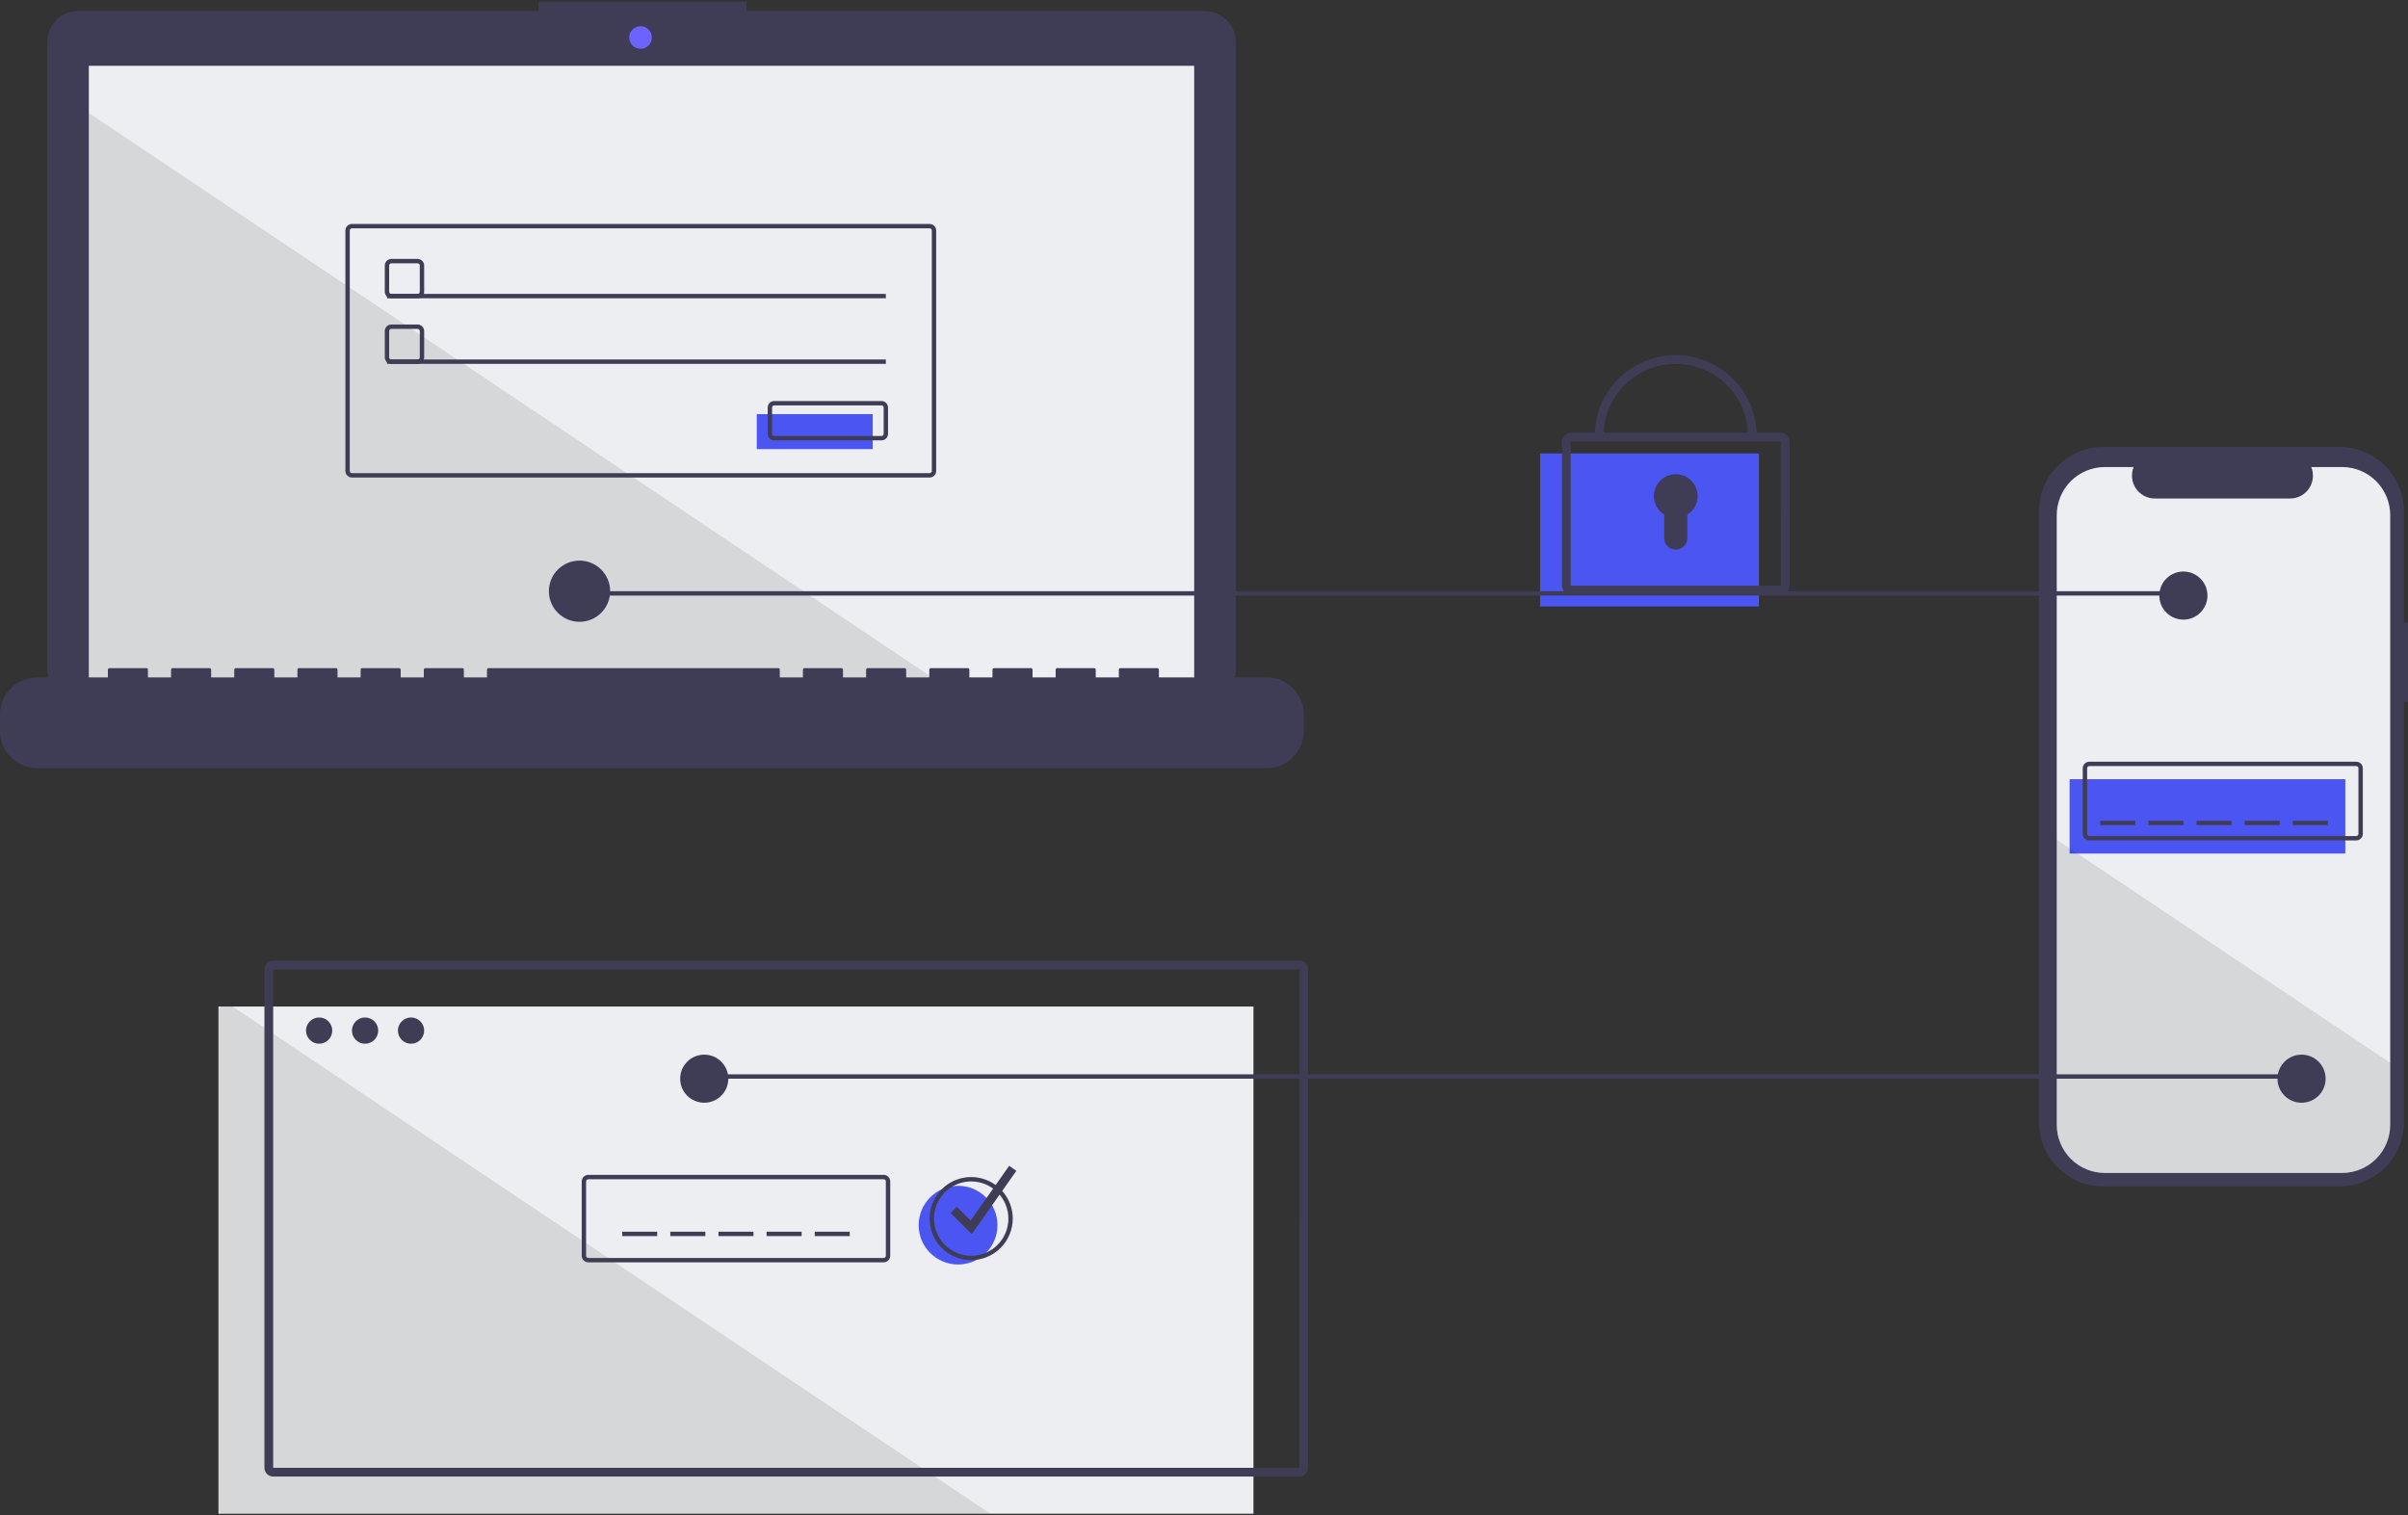<svg width="750" height="472" viewBox="0 0 750 472" fill="none" xmlns="http://www.w3.org/2000/svg">
<rect x="0" y="0" width="750" height="472" fill="#333333" stroke="none"/>
<g clip-path="url(#clip0_34_19080)">
<path d="M750 193.944H748.733V159.275C748.733 156.64 748.214 154.03 747.205 151.596C746.195 149.161 744.716 146.949 742.851 145.086C740.986 143.223 738.772 141.745 736.336 140.736C733.899 139.728 731.288 139.209 728.65 139.209H655.135C652.498 139.209 649.886 139.728 647.45 140.736C645.013 141.745 642.799 143.223 640.934 145.086C639.069 146.949 637.59 149.161 636.581 151.596C635.571 154.03 635.052 156.64 635.052 159.275V349.475C635.052 352.11 635.571 354.719 636.581 357.154C637.59 359.588 639.069 361.8 640.934 363.664C642.799 365.527 645.013 367.005 647.45 368.013C649.886 369.022 652.498 369.541 655.135 369.541H728.65C731.288 369.541 733.899 369.022 736.336 368.013C738.772 367.005 740.986 365.527 742.851 363.664C744.716 361.8 746.195 359.588 747.205 357.154C748.214 354.719 748.733 352.11 748.733 349.475V218.623H750V193.944Z" fill="#3F3D56"/>
<path d="M744.46 160.454V350.377C744.459 354.352 742.879 358.164 740.066 360.974C737.253 363.785 733.438 365.364 729.46 365.364H655.591C653.622 365.364 651.672 364.976 649.852 364.223C648.033 363.47 646.38 362.365 644.987 360.974C643.595 359.582 642.491 357.93 641.738 356.112C640.985 354.294 640.597 352.345 640.598 350.377V160.454C640.598 156.481 642.178 152.67 644.989 149.861C647.801 147.052 651.615 145.473 655.591 145.473H664.553C664.113 146.554 663.946 147.727 664.066 148.887C664.186 150.048 664.589 151.161 665.241 152.13C665.892 153.098 666.772 153.891 667.802 154.441C668.832 154.99 669.982 155.278 671.15 155.279H713.267C714.436 155.281 715.588 154.995 716.62 154.447C717.652 153.899 718.533 153.105 719.186 152.136C719.838 151.166 720.241 150.051 720.359 148.889C720.477 147.727 720.307 146.554 719.864 145.473H729.46C733.437 145.473 737.251 147.051 740.064 149.86C742.877 152.67 744.458 156.48 744.46 160.454Z" fill="#EDEEF1"/>
<path d="M730.475 242.709H644.605V265.861H730.475V242.709Z" fill="#4B55F2"/>
<path d="M733.883 261.775H650.739C650.197 261.775 649.677 261.559 649.294 261.176C648.911 260.793 648.695 260.274 648.695 259.733V239.305C648.695 238.763 648.911 238.244 649.294 237.861C649.677 237.478 650.197 237.263 650.739 237.262H733.883C734.425 237.263 734.945 237.478 735.328 237.861C735.711 238.244 735.927 238.763 735.928 239.305V259.733C735.927 260.274 735.711 260.793 735.328 261.176C734.945 261.559 734.425 261.775 733.883 261.775ZM650.739 238.624C650.558 238.624 650.385 238.696 650.257 238.824C650.13 238.951 650.058 239.124 650.058 239.305V259.733C650.058 259.913 650.13 260.086 650.257 260.214C650.385 260.342 650.558 260.413 650.739 260.414H733.883C734.064 260.413 734.237 260.342 734.365 260.214C734.493 260.086 734.564 259.913 734.565 259.733V239.305C734.564 239.124 734.493 238.951 734.365 238.824C734.237 238.696 734.064 238.624 733.883 238.624H650.739Z" fill="#3F3D56"/>
<path d="M665.051 255.647H654.146V257.009H665.051V255.647Z" fill="#3F3D56"/>
<path d="M680.044 255.647H669.14V257.009H680.044V255.647Z" fill="#3F3D56"/>
<path d="M695.037 255.647H684.133V257.009H695.037V255.647Z" fill="#3F3D56"/>
<path d="M710.03 255.647H699.126V257.009H710.03V255.647Z" fill="#3F3D56"/>
<path d="M725.023 255.647H714.119V257.009H725.023V255.647Z" fill="#3F3D56"/>
<path opacity="0.1" d="M744.46 331.066V350.377C744.459 354.352 742.879 358.164 740.066 360.974C737.253 363.785 733.438 365.364 729.46 365.364H655.591C653.622 365.364 651.672 364.976 649.852 364.223C648.033 363.47 646.38 362.366 644.987 360.974C643.595 359.582 642.491 357.93 641.738 356.112C640.985 354.294 640.597 352.345 640.598 350.377V261.544L744.46 331.066Z" fill="black"/>
<path d="M390.403 313.526H68.049V471.5H390.403V313.526Z" fill="#EDEEF1"/>
<path opacity="0.1" d="M308.452 471.5H69.413C69.052 471.499 68.706 471.355 68.45 471.1C68.195 470.845 68.051 470.499 68.05 470.138V314.887C68.051 314.527 68.195 314.181 68.45 313.926C68.706 313.67 69.052 313.527 69.413 313.526H72.439L308.452 471.5Z" fill="black"/>
<path d="M716.845 334.634H217.3V335.996H716.845V334.634Z" fill="#3F3D56"/>
<path d="M375.234 3.44H232.465V0.5H167.728V3.44H24.37C23.102 3.44 21.846 3.69 20.675 4.175C19.503 4.659 18.438 5.37 17.542 6.266C16.645 7.162 15.933 8.226 15.448 9.397C14.963 10.567 14.713 11.822 14.713 13.089V208.416C14.713 210.975 15.73 213.429 17.541 215.239C19.353 217.049 21.809 218.065 24.37 218.065H375.234C377.795 218.065 380.251 217.049 382.062 215.239C383.873 213.429 384.891 210.975 384.891 208.416V13.089C384.891 11.822 384.641 10.567 384.156 9.397C383.67 8.226 382.959 7.162 382.062 6.266C381.166 5.37 380.101 4.659 378.929 4.175C377.758 3.69 376.502 3.44 375.234 3.44Z" fill="#3F3D56"/>
<path d="M371.941 20.49H27.663V214.54H371.941V20.49Z" fill="#EDEEF1"/>
<path d="M199.508 15.2C201.458 15.2 203.039 13.621 203.039 11.672C203.039 9.724 201.458 8.144 199.508 8.144C197.557 8.144 195.976 9.724 195.976 11.672C195.976 13.621 197.557 15.2 199.508 15.2Z" fill="#6C63FF"/>
<path d="M130.067 92.906H121.889C121.347 92.906 120.827 92.69 120.444 92.307C120.06 91.924 119.845 91.405 119.844 90.863V82.692C119.845 82.151 120.06 81.631 120.444 81.248C120.827 80.865 121.347 80.65 121.889 80.649H130.067C130.609 80.65 131.129 80.865 131.512 81.248C131.895 81.631 132.111 82.151 132.111 82.692V90.863C132.111 91.405 131.895 91.924 131.512 92.307C131.129 92.69 130.609 92.906 130.067 92.906ZM121.889 82.011C121.708 82.011 121.535 82.083 121.407 82.211C121.279 82.339 121.207 82.512 121.207 82.692V90.863C121.207 91.044 121.279 91.217 121.407 91.344C121.535 91.472 121.708 91.544 121.889 91.544H130.067C130.248 91.544 130.421 91.472 130.548 91.344C130.676 91.217 130.748 91.044 130.748 90.863V82.692C130.748 82.512 130.676 82.339 130.548 82.211C130.421 82.083 130.248 82.011 130.067 82.011H121.889Z" fill="#3F3D56"/>
<path d="M275.909 91.544H120.525V92.906H275.909V91.544Z" fill="#3F3D56"/>
<path d="M271.82 128.995H235.7V139.89H271.82V128.995Z" fill="#4B55F2"/>
<path d="M274.547 137.166H241.153C240.611 137.166 240.091 136.95 239.708 136.567C239.324 136.184 239.109 135.665 239.108 135.123V126.952C239.109 126.411 239.324 125.891 239.708 125.509C240.091 125.126 240.611 124.91 241.153 124.91H274.547C275.089 124.91 275.608 125.126 275.992 125.509C276.375 125.891 276.591 126.411 276.591 126.952V135.123C276.591 135.665 276.375 136.184 275.992 136.567C275.608 136.95 275.089 137.166 274.547 137.166ZM241.153 126.271C240.972 126.272 240.799 126.343 240.671 126.471C240.543 126.599 240.471 126.772 240.471 126.952V135.123C240.471 135.304 240.543 135.477 240.671 135.605C240.799 135.732 240.972 135.804 241.153 135.804H274.547C274.727 135.804 274.9 135.732 275.028 135.605C275.156 135.477 275.228 135.304 275.228 135.123V126.952C275.228 126.772 275.156 126.599 275.028 126.471C274.9 126.343 274.727 126.272 274.547 126.271H241.153Z" fill="#3F3D56"/>
<path d="M547.831 141.252H479.68V188.916H547.831V141.252Z" fill="#4B55F2"/>
<path d="M554.646 185.171H489.222C488.499 185.171 487.806 184.883 487.295 184.373C486.784 183.862 486.496 183.17 486.496 182.448V137.507C486.496 136.785 486.784 136.092 487.295 135.582C487.806 135.071 488.499 134.784 489.222 134.783H554.646C555.369 134.784 556.062 135.071 556.573 135.582C557.084 136.092 557.372 136.785 557.372 137.507V182.448C557.372 183.17 557.084 183.862 556.573 184.373C556.062 184.883 555.369 185.171 554.646 185.171ZM489.222 137.507V182.448H554.648L554.646 137.507H489.222Z" fill="#3F3D56"/>
<path d="M547.15 135.804H544.424C544.424 129.845 542.054 124.129 537.837 119.915C533.619 115.701 527.899 113.334 521.934 113.334C515.969 113.334 510.249 115.701 506.031 119.915C501.814 124.129 499.444 129.845 499.444 135.804H496.718C496.718 129.122 499.375 122.714 504.104 117.989C508.833 113.264 515.246 110.61 521.934 110.61C528.622 110.61 535.035 113.264 539.764 117.989C544.493 122.714 547.15 129.122 547.15 135.804Z" fill="#3F3D56"/>
<path d="M528.749 154.53C528.75 153.344 528.442 152.178 527.854 151.148C527.266 150.118 526.419 149.26 525.397 148.657C524.375 148.055 523.213 147.729 522.026 147.713C520.84 147.697 519.669 147.991 518.631 148.565C517.593 149.14 516.723 149.976 516.108 150.989C515.492 152.003 515.152 153.16 515.121 154.345C515.09 155.53 515.37 156.703 515.932 157.747C516.494 158.792 517.319 159.671 518.326 160.299V167.607C518.326 168.081 518.419 168.55 518.601 168.987C518.782 169.424 519.048 169.822 519.383 170.157C519.718 170.491 520.116 170.757 520.553 170.938C520.991 171.119 521.46 171.212 521.934 171.212C522.891 171.212 523.809 170.833 524.485 170.157C525.162 169.48 525.542 168.564 525.542 167.607V160.299C526.523 159.689 527.332 158.839 527.893 157.829C528.454 156.82 528.749 155.684 528.749 154.53Z" fill="#3F3D56"/>
<path d="M204.692 383.661H193.788V385.023H204.692V383.661Z" fill="#3F3D56"/>
<path d="M219.685 383.661H208.781V385.023H219.685V383.661Z" fill="#3F3D56"/>
<path d="M234.678 383.661H223.774V385.023H234.678V383.661Z" fill="#3F3D56"/>
<path d="M249.671 383.661H238.767V385.023H249.671V383.661Z" fill="#3F3D56"/>
<path d="M264.664 383.661H253.76V385.023H264.664V383.661Z" fill="#3F3D56"/>
<path d="M404.714 459.924H85.087C84.365 459.924 83.672 459.636 83.161 459.126C82.65 458.615 82.362 457.923 82.361 457.201V301.95C82.362 301.228 82.65 300.535 83.161 300.025C83.672 299.514 84.365 299.227 85.087 299.226H404.714C405.437 299.227 406.13 299.514 406.641 300.025C407.152 300.535 407.44 301.228 407.44 301.95V457.201C407.44 457.923 407.152 458.615 406.641 459.126C406.13 459.636 405.437 459.924 404.714 459.924ZM85.087 301.95V457.201H404.716L404.714 301.95H85.087Z" fill="#3F3D56"/>
<path d="M99.399 325.101C101.657 325.101 103.488 323.272 103.488 321.016C103.488 318.759 101.657 316.93 99.399 316.93C97.14 316.93 95.31 318.759 95.31 321.016C95.31 323.272 97.14 325.101 99.399 325.101Z" fill="#3F3D56"/>
<path d="M113.71 325.101C115.969 325.101 117.799 323.272 117.799 321.016C117.799 318.759 115.969 316.93 113.71 316.93C111.452 316.93 109.621 318.759 109.621 321.016C109.621 323.272 111.452 325.101 113.71 325.101Z" fill="#3F3D56"/>
<path d="M128.022 325.101C130.28 325.101 132.111 323.272 132.111 321.016C132.111 318.759 130.28 316.93 128.022 316.93C125.764 316.93 123.933 318.759 123.933 321.016C123.933 323.272 125.764 325.101 128.022 325.101Z" fill="#3F3D56"/>
<path d="M275.228 393.194H183.224C182.682 393.193 182.163 392.978 181.779 392.595C181.396 392.212 181.181 391.692 181.18 391.151V367.999C181.181 367.458 181.396 366.939 181.779 366.556C182.163 366.173 182.682 365.957 183.224 365.957H275.228C275.77 365.957 276.29 366.173 276.673 366.556C277.056 366.939 277.272 367.458 277.273 367.999V391.151C277.272 391.692 277.056 392.212 276.673 392.595C276.29 392.978 275.77 393.193 275.228 393.194ZM183.224 367.319C183.044 367.319 182.871 367.391 182.743 367.518C182.615 367.646 182.543 367.819 182.543 367.999V391.151C182.543 391.331 182.615 391.505 182.743 391.632C182.871 391.76 183.044 391.832 183.224 391.832H275.228C275.409 391.832 275.582 391.76 275.71 391.632C275.837 391.505 275.909 391.331 275.91 391.151V367.999C275.909 367.819 275.837 367.646 275.71 367.518C275.582 367.391 275.409 367.319 275.228 367.319H183.224Z" fill="#3F3D56"/>
<path d="M298.399 393.875C305.174 393.875 310.666 388.387 310.666 381.618C310.666 374.849 305.174 369.361 298.399 369.361C291.624 369.361 286.132 374.849 286.132 381.618C286.132 388.387 291.624 393.875 298.399 393.875Z" fill="#4B55F2"/>
<path d="M302.488 392.513C299.927 392.513 297.424 391.754 295.294 390.332C293.165 388.911 291.505 386.89 290.525 384.526C289.545 382.162 289.289 379.561 289.788 377.051C290.288 374.542 291.521 372.236 293.332 370.427C295.143 368.618 297.45 367.385 299.962 366.886C302.474 366.387 305.077 366.643 307.443 367.622C309.809 368.602 311.832 370.26 313.255 372.388C314.677 374.515 315.437 377.016 315.437 379.575C315.433 383.005 314.067 386.294 311.64 388.719C309.212 391.145 305.921 392.509 302.488 392.513ZM302.488 368C300.197 368 297.957 368.678 296.051 369.95C294.146 371.222 292.661 373.03 291.784 375.145C290.907 377.261 290.678 379.588 291.125 381.834C291.572 384.079 292.676 386.142 294.296 387.761C295.916 389.379 297.98 390.482 300.228 390.929C302.475 391.375 304.805 391.146 306.922 390.27C309.039 389.394 310.848 387.91 312.121 386.006C313.394 384.103 314.074 381.865 314.074 379.575C314.07 376.506 312.849 373.564 310.677 371.394C308.505 369.224 305.56 368.003 302.488 368Z" fill="#3F3D56"/>
<path d="M302.67 384.407L296.072 377.814L298 375.889L302.306 380.191L314.322 363.13L316.552 364.698L302.67 384.407Z" fill="#3F3D56"/>
<path opacity="0.1" d="M295.611 214.54H27.663V35.191L295.611 214.54Z" fill="black"/>
<path d="M394.557 211.009H360.958V208.59C360.958 208.527 360.945 208.465 360.921 208.407C360.897 208.348 360.862 208.296 360.817 208.251C360.773 208.207 360.72 208.171 360.661 208.147C360.603 208.123 360.541 208.111 360.478 208.111H348.958C348.895 208.111 348.832 208.123 348.774 208.147C348.716 208.171 348.663 208.207 348.618 208.251C348.574 208.296 348.538 208.348 348.514 208.407C348.49 208.465 348.478 208.527 348.478 208.59V211.009H341.278V208.59C341.278 208.527 341.265 208.465 341.241 208.407C341.217 208.348 341.182 208.296 341.137 208.251C341.093 208.207 341.04 208.171 340.982 208.147C340.923 208.123 340.861 208.111 340.798 208.111H329.278C329.215 208.111 329.152 208.123 329.094 208.147C329.036 208.171 328.983 208.207 328.939 208.251C328.894 208.296 328.859 208.348 328.834 208.407C328.81 208.465 328.798 208.527 328.798 208.59V211.009H321.598V208.59C321.598 208.527 321.586 208.465 321.561 208.407C321.537 208.348 321.502 208.296 321.457 208.251C321.413 208.207 321.36 208.171 321.302 208.147C321.243 208.123 321.181 208.111 321.118 208.111H309.598C309.535 208.111 309.473 208.123 309.414 208.147C309.356 208.171 309.303 208.207 309.259 208.251C309.214 208.296 309.179 208.348 309.155 208.407C309.13 208.465 309.118 208.527 309.118 208.59V211.009H301.918V208.59C301.918 208.527 301.906 208.465 301.882 208.407C301.857 208.348 301.822 208.296 301.778 208.251C301.733 208.207 301.68 208.171 301.622 208.147C301.564 208.123 301.501 208.111 301.438 208.111H289.918C289.855 208.111 289.793 208.123 289.734 208.147C289.676 208.171 289.623 208.207 289.579 208.251C289.534 208.296 289.499 208.348 289.475 208.407C289.451 208.465 289.438 208.527 289.438 208.59V211.009H282.238V208.59C282.238 208.527 282.226 208.465 282.202 208.407C282.178 208.348 282.142 208.296 282.098 208.251C282.053 208.207 282 208.171 281.942 208.147C281.884 208.123 281.821 208.111 281.758 208.111H270.238C270.175 208.111 270.113 208.123 270.055 208.147C269.996 208.171 269.943 208.207 269.899 208.251C269.854 208.296 269.819 208.348 269.795 208.407C269.771 208.465 269.758 208.527 269.758 208.59V211.009H262.558V208.59C262.558 208.527 262.546 208.465 262.522 208.407C262.498 208.348 262.462 208.296 262.418 208.251C262.373 208.207 262.32 208.171 262.262 208.147C262.204 208.123 262.141 208.111 262.078 208.111H250.558C250.495 208.111 250.433 208.123 250.375 208.147C250.316 208.171 250.264 208.207 250.219 208.251C250.174 208.296 250.139 208.348 250.115 208.407C250.091 208.465 250.078 208.527 250.078 208.59V211.009H242.878V208.59C242.878 208.527 242.866 208.465 242.842 208.407C242.818 208.348 242.782 208.296 242.738 208.251C242.693 208.207 242.64 208.171 242.582 208.147C242.524 208.123 242.462 208.111 242.398 208.111H152.159C152.096 208.111 152.034 208.123 151.975 208.147C151.917 208.171 151.864 208.207 151.82 208.251C151.775 208.296 151.74 208.348 151.716 208.407C151.691 208.465 151.679 208.527 151.679 208.59V211.009H144.479V208.59C144.479 208.527 144.467 208.465 144.443 208.407C144.418 208.348 144.383 208.296 144.338 208.251C144.294 208.207 144.241 208.171 144.183 208.147C144.125 208.123 144.062 208.111 143.999 208.111H132.479C132.416 208.111 132.354 208.123 132.295 208.147C132.237 208.171 132.184 208.207 132.14 208.251C132.095 208.296 132.06 208.348 132.036 208.407C132.012 208.465 131.999 208.527 131.999 208.59V211.009H124.799V208.59C124.799 208.527 124.787 208.465 124.763 208.407C124.739 208.348 124.703 208.296 124.659 208.251C124.614 208.207 124.561 208.171 124.503 208.147C124.445 208.123 124.382 208.111 124.319 208.111H112.799C112.736 208.111 112.674 208.123 112.616 208.147C112.557 208.171 112.504 208.207 112.46 208.251C112.415 208.296 112.38 208.348 112.356 208.407C112.332 208.465 112.319 208.527 112.319 208.59V211.009H105.119V208.59C105.119 208.527 105.107 208.465 105.083 208.407C105.059 208.348 105.023 208.296 104.979 208.251C104.934 208.207 104.881 208.171 104.823 208.147C104.765 208.123 104.702 208.111 104.639 208.111H93.119C93.056 208.111 92.994 208.123 92.936 208.147C92.877 208.171 92.825 208.207 92.78 208.251C92.736 208.296 92.7 208.348 92.676 208.407C92.652 208.465 92.639 208.527 92.639 208.59V211.009H85.439V208.59C85.439 208.527 85.427 208.465 85.403 208.407C85.379 208.348 85.343 208.296 85.299 208.251C85.254 208.207 85.201 208.171 85.143 208.147C85.085 208.123 85.022 208.111 84.96 208.111H73.439C73.376 208.111 73.314 208.123 73.256 208.147C73.198 208.171 73.145 208.207 73.1 208.251C73.055 208.296 73.02 208.348 72.996 208.407C72.972 208.465 72.96 208.527 72.96 208.59V211.009H65.76V208.59C65.76 208.527 65.747 208.465 65.723 208.407C65.699 208.348 65.664 208.296 65.619 208.251C65.574 208.207 65.522 208.171 65.463 208.147C65.405 208.123 65.343 208.111 65.28 208.111H53.76C53.697 208.111 53.634 208.123 53.576 208.147C53.518 208.171 53.465 208.207 53.42 208.251C53.376 208.296 53.34 208.348 53.316 208.407C53.292 208.465 53.28 208.527 53.28 208.59V211.009H46.08V208.59C46.08 208.527 46.067 208.465 46.043 208.407C46.019 208.348 45.984 208.296 45.939 208.251C45.895 208.207 45.842 208.171 45.783 208.147C45.725 208.123 45.663 208.111 45.6 208.111H34.08C34.017 208.111 33.954 208.123 33.896 208.147C33.838 208.171 33.785 208.207 33.74 208.251C33.696 208.296 33.66 208.348 33.636 208.407C33.612 208.465 33.6 208.527 33.6 208.59V211.009H11.52C10.007 211.009 8.509 211.307 7.111 211.885C5.714 212.464 4.444 213.311 3.374 214.38C2.304 215.449 1.456 216.718 0.877 218.114C0.298 219.511 -8.94967e-07 221.007 0 222.519V227.724C7.22988e-06 230.776 1.214 233.704 3.374 235.862C5.535 238.021 8.465 239.234 11.52 239.234H394.557C396.07 239.234 397.568 238.936 398.966 238.357C400.364 237.779 401.634 236.931 402.703 235.862C403.773 234.794 404.622 233.525 405.201 232.128C405.779 230.732 406.077 229.235 406.077 227.724V222.519C406.077 221.007 405.779 219.511 405.201 218.114C404.622 216.718 403.773 215.449 402.703 214.38C401.634 213.311 400.364 212.464 398.966 211.885C397.568 211.307 396.07 211.009 394.557 211.009Z" fill="#3F3D56"/>
<path d="M289.54 148.742H109.622C109.08 148.741 108.56 148.526 108.177 148.143C107.793 147.76 107.578 147.241 107.577 146.699V71.797C107.578 71.256 107.793 70.737 108.177 70.354C108.56 69.971 109.08 69.755 109.622 69.755H289.54C290.082 69.755 290.602 69.971 290.985 70.354C291.368 70.737 291.584 71.256 291.584 71.797V146.699C291.584 147.241 291.368 147.76 290.985 148.143C290.602 148.526 290.082 148.741 289.54 148.742ZM109.622 71.117C109.441 71.117 109.268 71.189 109.14 71.316C109.012 71.444 108.94 71.617 108.94 71.797V146.699C108.94 146.88 109.012 147.053 109.14 147.18C109.268 147.308 109.441 147.38 109.622 147.38H289.54C289.72 147.38 289.894 147.308 290.021 147.18C290.149 147.053 290.221 146.88 290.221 146.699V71.797C290.221 71.617 290.149 71.444 290.021 71.316C289.894 71.189 289.72 71.117 289.54 71.117H109.622Z" fill="#3F3D56"/>
<path d="M130.067 113.334H121.889C121.347 113.333 120.827 113.118 120.444 112.735C120.06 112.352 119.845 111.833 119.844 111.291V103.12C119.845 102.578 120.06 102.059 120.444 101.676C120.827 101.293 121.347 101.078 121.889 101.077H130.067C130.609 101.078 131.129 101.293 131.512 101.676C131.895 102.059 132.111 102.578 132.111 103.12V111.291C132.111 111.833 131.895 112.352 131.512 112.735C131.129 113.118 130.609 113.333 130.067 113.334ZM121.889 102.439C121.708 102.439 121.535 102.511 121.407 102.639C121.279 102.766 121.207 102.939 121.207 103.12V111.291C121.207 111.472 121.279 111.645 121.407 111.772C121.535 111.9 121.708 111.972 121.889 111.972H130.067C130.248 111.972 130.421 111.9 130.548 111.772C130.676 111.645 130.748 111.472 130.748 111.291V103.12C130.748 102.939 130.676 102.766 130.548 102.639C130.421 102.511 130.248 102.439 130.067 102.439H121.889Z" fill="#3F3D56"/>
<path d="M275.909 111.972H120.525V113.334H275.909V111.972Z" fill="#3F3D56"/>
<path d="M680.043 184.15H180.498V185.512H680.043V184.15Z" fill="#3F3D56"/>
<path d="M180.498 193.683C185.768 193.683 190.039 189.415 190.039 184.15C190.039 178.885 185.768 174.617 180.498 174.617C175.229 174.617 170.957 178.885 170.957 184.15C170.957 189.415 175.229 193.683 180.498 193.683Z" fill="#3F3D56"/>
<path d="M680.044 193.002C684.184 193.002 687.54 189.648 687.54 185.512C687.54 181.375 684.184 178.022 680.044 178.022C675.904 178.022 672.547 181.375 672.547 185.512C672.547 189.648 675.904 193.002 680.044 193.002Z" fill="#3F3D56"/>
<path d="M716.845 343.486C720.985 343.486 724.342 340.133 724.342 335.996C724.342 331.859 720.985 328.506 716.845 328.506C712.705 328.506 709.349 331.859 709.349 335.996C709.349 340.133 712.705 343.486 716.845 343.486Z" fill="#3F3D56"/>
<path d="M219.344 343.486C223.484 343.486 226.841 340.133 226.841 335.996C226.841 331.859 223.484 328.506 219.344 328.506C215.204 328.506 211.848 331.859 211.848 335.996C211.848 340.133 215.204 343.486 219.344 343.486Z" fill="#3F3D56"/>
</g>
<defs>
<clipPath id="clip0_34_19080">
<rect width="750" height="471" fill="white" transform="translate(0 0.5)"/>
</clipPath>
</defs>
</svg>
